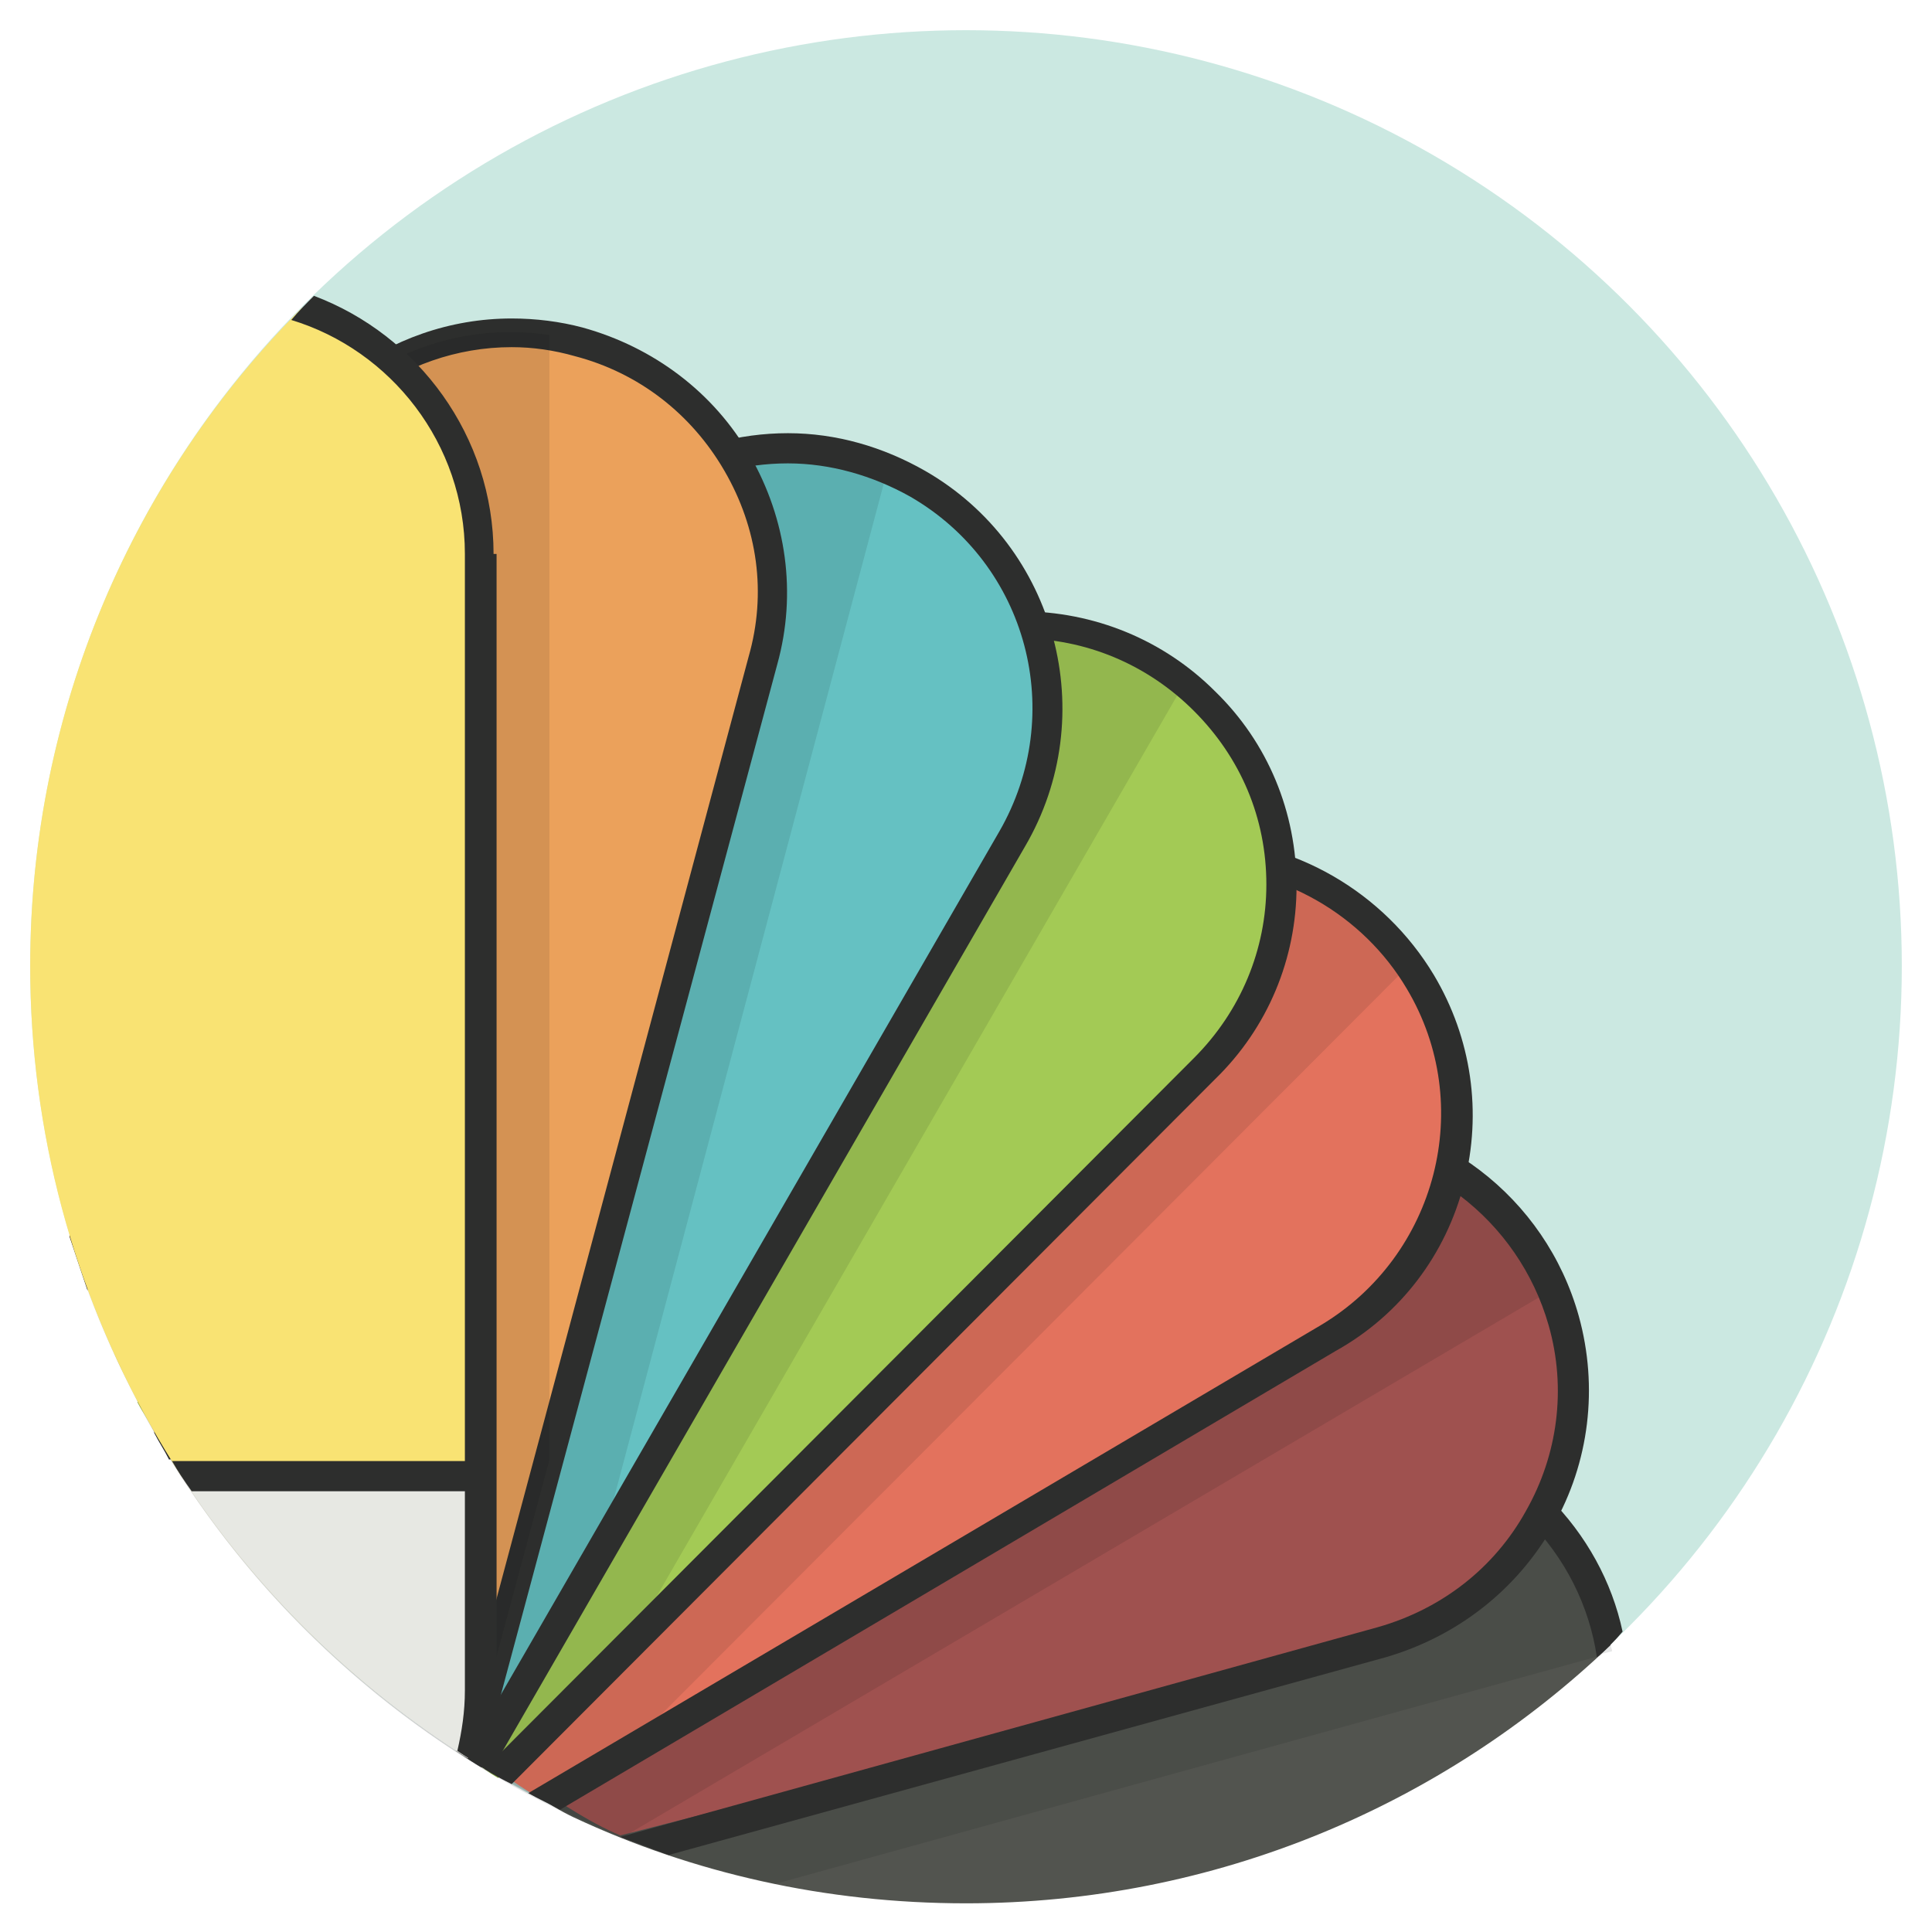 <?xml version="1.0" ?><!DOCTYPE svg  PUBLIC '-//W3C//DTD SVG 1.1//EN'  'http://www.w3.org/Graphics/SVG/1.1/DTD/svg11.dtd'><svg enable-background="new 0 0 128 128" id="Слой_1" version="1.1" viewBox="0 0 128 128" xml:space="preserve" xmlns="http://www.w3.org/2000/svg" xmlns:xlink="http://www.w3.org/1999/xlink"><g><circle cx="64" cy="64" fill="#CBE8E1" r="62"/><g><g><g><path d="M89.8,94.9l-75.3,0c-1.4,0-2.7,0.2-4,0.5c2.7,4.6,20.9,21.9,27.5,25c7.9,3.7,16.7,5.7,26,5.7      c16.5,0,31.6-6.5,42.7-17.1C105.2,100.9,98.2,94.9,89.8,94.9z" fill="#52544F"/></g></g><g opacity="0.1"><path d="M106.8,109.4c0-0.2-0.1-0.3-0.1-0.5c-0.2,0.2-0.5,0.5-0.7,0.7L106.8,109.4z" fill="#040606"/><path d="M89.8,94.9l-75.3,0c-1.4,0-2.7,0.2-4,0.5c8.7,14.9,23.5,25.8,40.9,29.4l54.6-15.1     c0.2-0.2,0.5-0.4,0.7-0.7C105.2,101,98.2,94.9,89.8,94.9z" fill="#040606"/></g><g><path d="M16,95.9l73.7,0c4.3,0,8.4,1.7,11.5,4.8c2.5,2.5,4.1,5.7,4.6,9.1c0.6-0.5,1.2-1.1,1.7-1.7     c-0.7-3.3-2.4-6.4-4.9-8.9c-3.4-3.4-8-5.3-12.9-5.4l-73.7,0c-2,0-4,0.3-5.8,1c0.3,0.6,0.7,1.2,1,1.8C12.8,96.1,14.4,95.9,16,95.9     z" fill="#2D2E2D"/></g><g><g><path d="M103.7,87.5c-2.5-9.2-12-14.6-21.2-12L10.5,95.3c2.7,4.6,22.7,23.1,30.6,26.3l50.6-12.9      C100.8,106.2,106.2,96.7,103.7,87.5z" fill="#9F514F"/></g></g><g opacity="0.1"><path d="M82.4,75.5L73.1,78L10.5,95.3c7,11.9,17.8,21.3,30.8,26.4l61.6-36.3C99.6,77.5,90.9,73.1,82.4,75.5z" fill="#040606"/></g><g><path d="M102.9,101.1c2.4-4.2,3-9.2,1.7-13.9c-2.2-7.9-9.4-13.4-17.6-13.4c-1.6,0-3.3,0.2-4.9,0.7l-71,20.1     c-0.3,0.1-0.6,0.2-0.9,0.3c0.3,0.6,0.7,1.2,1,1.8c0.1,0,0.3-0.1,0.4-0.1l71-20.1c1.4-0.4,2.9-0.6,4.3-0.6     c7.3,0,13.7,4.9,15.7,11.9c1.2,4.2,0.6,8.6-1.5,12.3c-2.1,3.8-5.6,6.5-9.8,7.7l-50.2,13.9c1.1,0.4,2.1,0.8,3.2,1.2l47.5-13.1     C96.6,108.4,100.5,105.3,102.9,101.1z" fill="#2D2E2D"/></g><g><g><path d="M94.2,65L94.2,65c-4.8-8.2-15.4-10.9-23.6-6.1L10.1,94.6c2.8,4.9,20.1,21.8,26,24.7l52-30.7      C96.3,83.8,99,73.2,94.2,65z" fill="#E3725D"/></g></g><g opacity="0.1"><path d="M93.4,63.9c-5.1-7.3-15.1-9.6-22.9-5L10.1,94.6c6,10.6,15.1,19.2,26,24.7l4.9-2.9L93.4,63.9z" fill="#040606"/></g><g><path d="M97,78.4c1.2-4.7,0.5-9.6-2-13.8c-3.3-5.5-9.3-9-15.7-9c-3.2,0-6.5,0.9-9.3,2.5L10,94.4     c0.3,0.6,0.7,1.2,1,1.7L71,59.8c2.5-1.5,5.4-2.3,8.2-2.3c5.7,0,11.1,3.1,14,8c4.6,7.7,2,17.7-5.7,22.3l-52.5,31     c0.7,0.4,1.4,0.7,2.1,1.1l51.4-30.4C92.8,87.1,95.8,83.1,97,78.4z" fill="#2D2E2D"/></g><g><g><path d="M79.9,46.5L79.9,46.5c-6.7-6.7-17.7-6.7-24.4,0L9.1,92.9c2.9,5.5,19.1,22.1,23.9,24.9l46.8-46.9      C86.6,64.1,86.6,53.2,79.9,46.5z" fill="#A3CA55"/></g></g><g opacity="0.1"><path d="M78.5,45.2c-6.8-5.5-16.7-5.1-23,1.2L9.1,92.9c5.5,10.4,13.8,19,23.9,24.9l8.4-8.4L78.5,45.2z" fill="#040606"/></g><g><path d="M85.9,58.7c0-4.9-1.9-9.5-5.4-12.9c-3.4-3.4-8-5.3-12.9-5.3c-4.9,0-9.5,1.9-12.9,5.4L9.1,92.8     c0.3,0.6,0.7,1.2,1,1.8l46-47.5c3.1-3.1,7.2-4.8,11.5-4.8c4.3,0,8.4,1.7,11.5,4.8c3.1,3.1,4.8,7.1,4.8,11.5     c0,4.3-1.7,8.4-4.8,11.5l-47,47.1c0.6,0.4,1.2,0.7,1.8,1l46.6-46.7C84,68.1,85.9,63.5,85.9,58.7z" fill="#2D2E2D"/></g><g><g><path d="M60.8,32L60.8,32c-8.2-4.8-18.8-1.9-23.6,6.3L7.6,89.6c3.1,6.7,19.8,24.7,24.1,27.3l35.4-61.3      C71.8,47.4,69,36.8,60.8,32z" fill="#65C1C2"/></g></g><g opacity="0.1"><path d="M58.8,31.1c-7.9-3.3-17.2-0.4-21.6,7.3L7.6,89.6c5.1,11.3,13.6,20.8,24.1,27.3l7.9-13.6L58.8,31.1z" fill="#040606"/></g><g><path d="M61.3,31.2c-2.8-1.6-5.9-2.5-9.1-2.5c-6.5,0-12.6,3.5-15.8,9.1L7.6,89.7c0.3,0.7,0.7,1.5,1.1,2.2     l29.4-53.1c2.9-5,8.3-8.1,14.1-8.1c2.8,0,5.6,0.8,8.1,2.2c7.8,4.5,10.4,14.4,5.9,22.2l-35.4,61.3c0.6,0.4,1.1,0.7,1.7,1     l35.4-61.3C73,47.4,70,36.2,61.3,31.2z" fill="#2D2E2D"/></g><g><g><path d="M50.6,43.7c2.5-9.2-3-18.7-12.2-21.1s-18.7,3-21.1,12.2L4.6,81.9c1.9,6.1,19.2,30.1,26.5,34.6      c0,0,0-0.1,0-0.1L50.6,43.7z" fill="#EBA15B"/></g></g><g><path d="M51.5,44c1.3-4.7,0.6-9.6-1.8-13.8c-2.4-4.2-6.4-7.2-11.1-8.5c-1.5-0.4-3.1-0.6-4.7-0.6     c-8.2,0-15.5,5.6-17.6,13.6L4.6,81.9c0.4,1.2,0.8,2.4,1.2,3.6l12.4-50.4C20.1,28,26.6,23,33.9,23c1.4,0,2.8,0.2,4.2,0.6     c4.2,1.1,7.7,3.8,9.9,7.6s2.8,8.1,1.6,12.3L30.2,116c0.6,0.4,1.2,0.8,1.7,1.1c0-0.1,0.1-0.3,0.1-0.4L51.5,44z" fill="#2D2E2D"/></g><g><g opacity="0.1"><path d="M36.4,96.7V22.2c-8.6-1.3-16.9,4-19.2,12.6L4.6,81.9c4.4,14.5,13.9,26.7,26.5,34.6c0,0,0-0.1,0-0.1      L36.4,96.7z" fill="#040606"/></g><g><path d="M31.7,36.7c0-7.6-4.9-14-11.7-16.3C8.9,31.5,2,47,2,64c0,22.1,11.6,41.6,29.1,52.5      c0.4-1.5,0.6-3,0.6-4.6V36.7z" fill="#F9E373"/></g><g><path d="M31.7,97.8H12c4.9,7.5,11.4,13.9,19,18.7c0.4-1.5,0.6-3,0.6-4.6V97.8z" fill="#E7E8E3"/></g><g><path d="M32.7,97.8c0-0.6-0.4-1-1-1H11.4c0.4,0.7,0.8,1.3,1.3,2h19C32.3,98.8,32.7,98.4,32.7,97.8z" fill="#2D2E2D"/></g><g><path d="M32.7,36.7c0-7.8-5-14.5-11.9-17.1c-0.5,0.5-1,1-1.5,1.6c6.6,2,11.5,8.2,11.5,15.5v75.3      c0,1.4-0.2,2.7-0.5,4c0.6,0.4,1.2,0.8,1.8,1.1c0.5-1.6,0.8-3.4,0.8-5.2V36.7z" fill="#2D2E2D"/></g></g></g></g></svg>